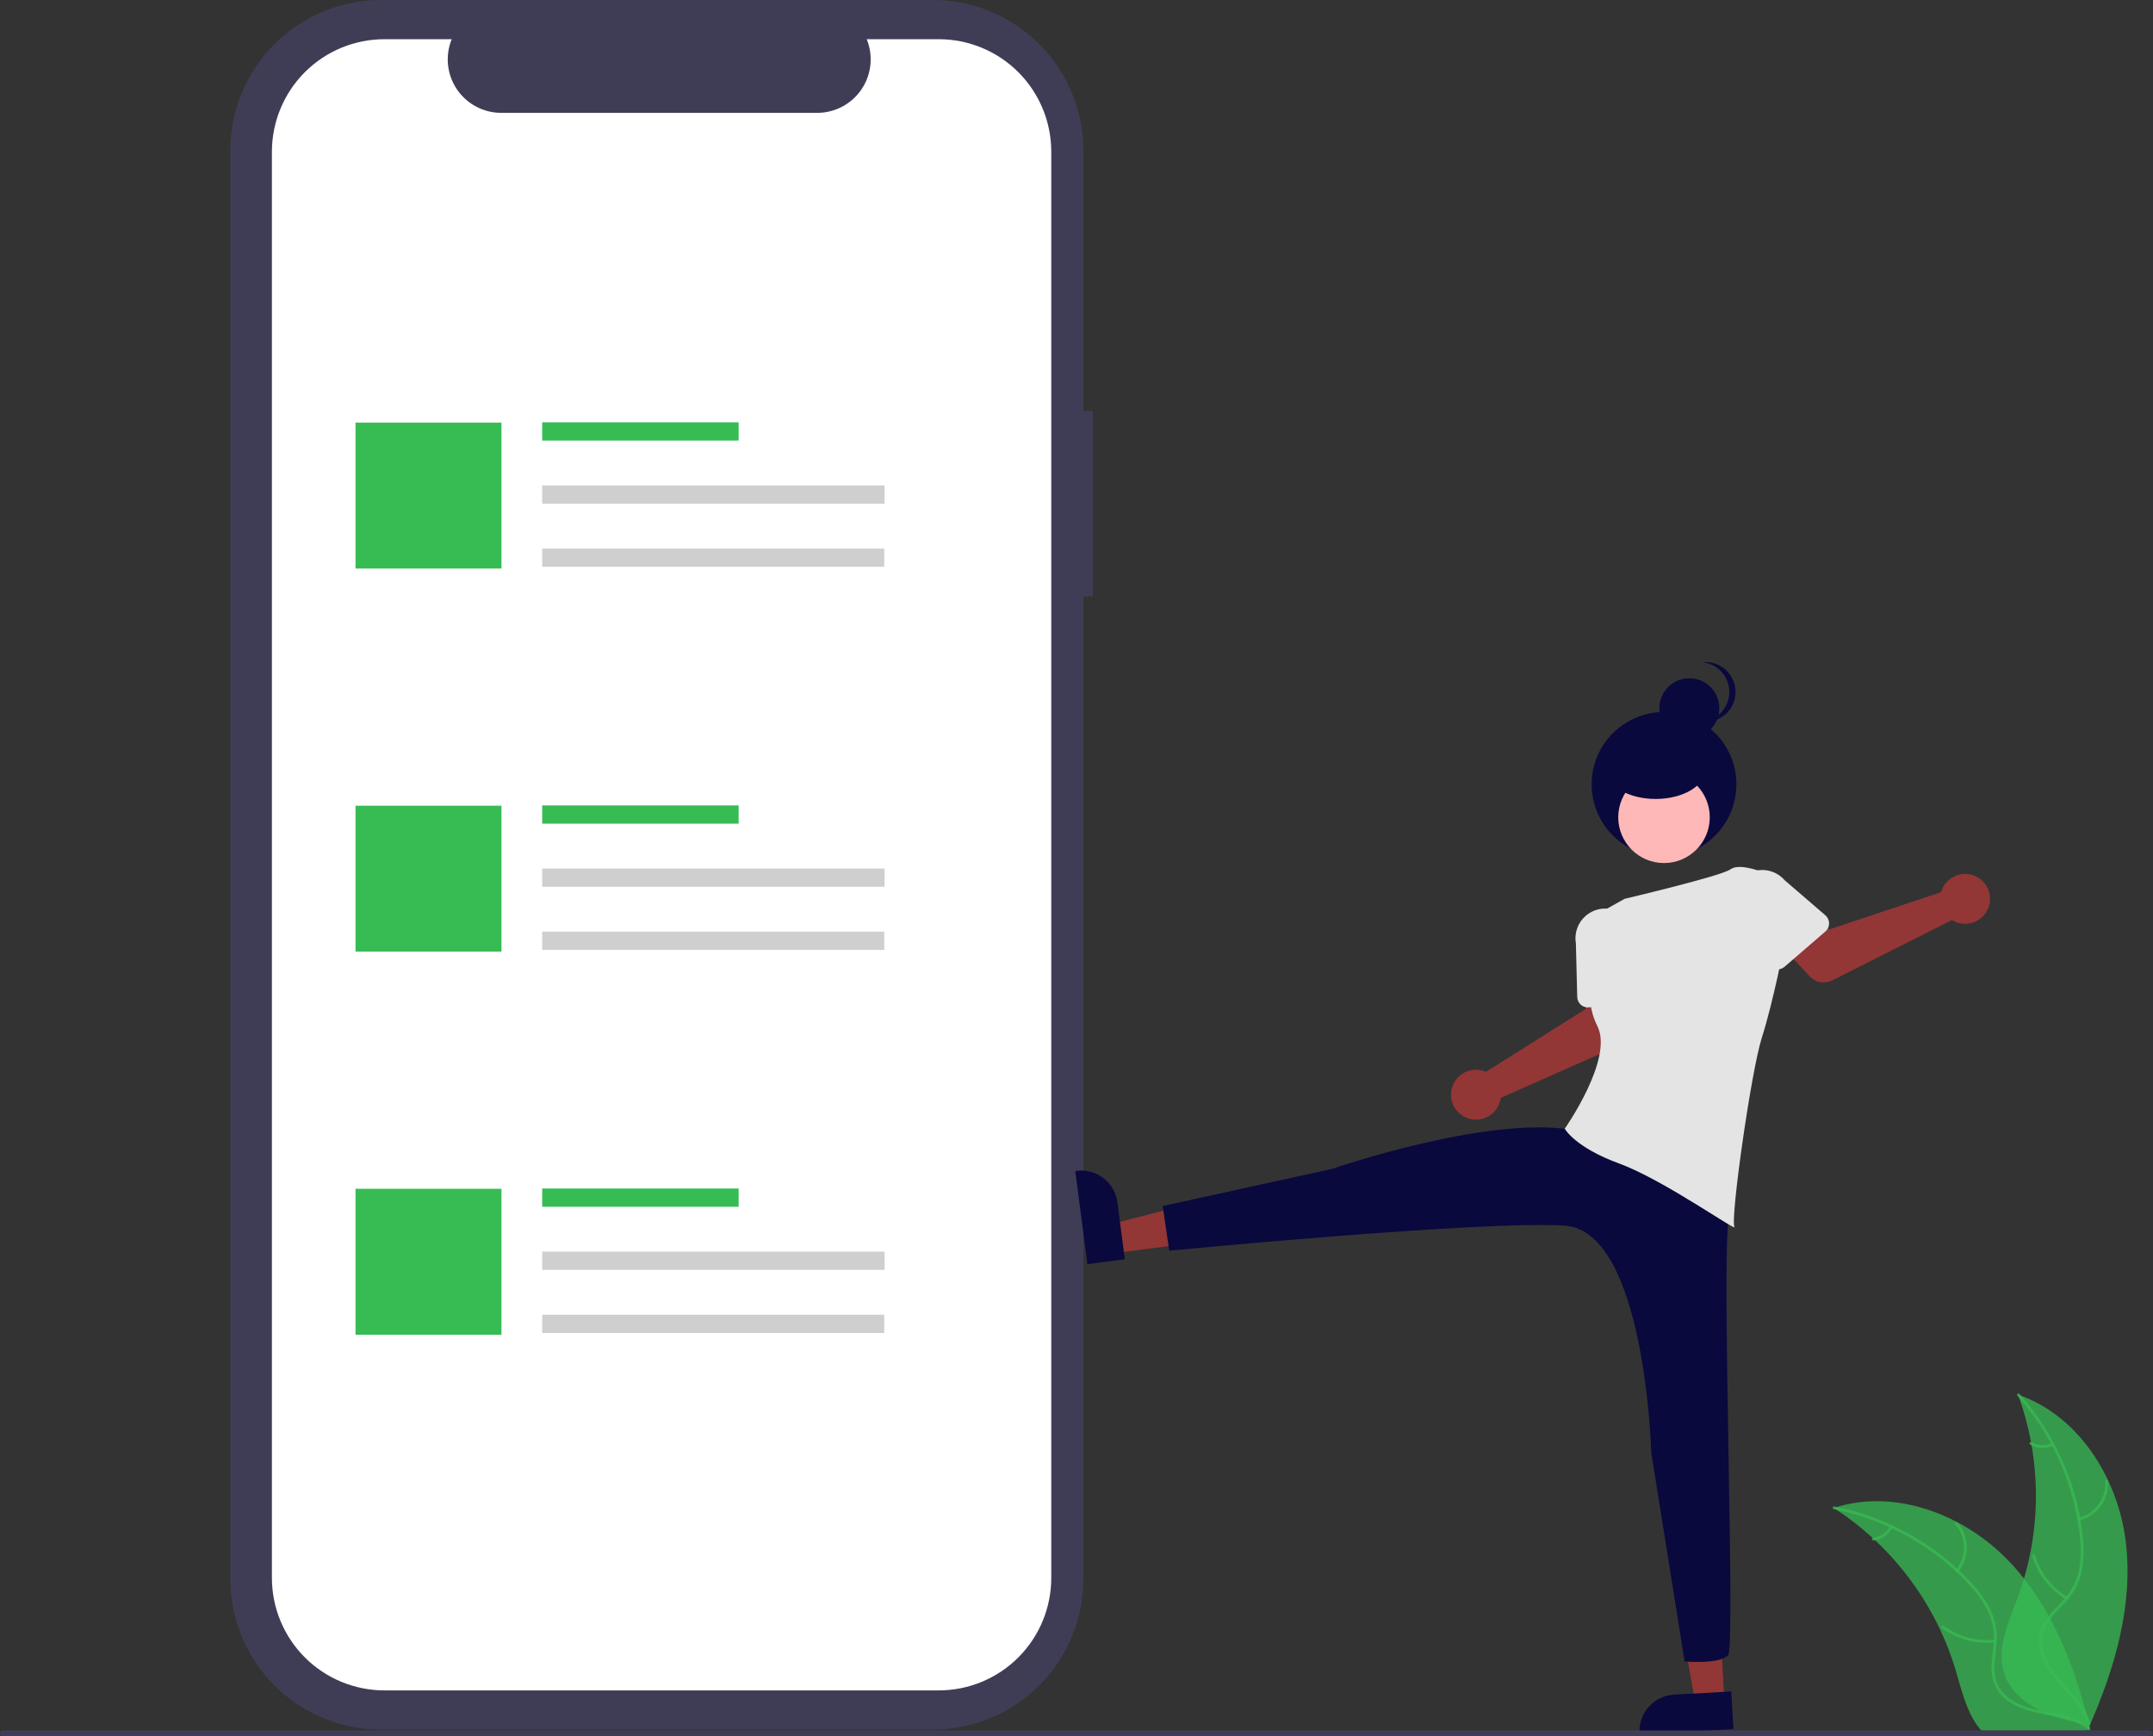 <svg width="496" height="400" viewBox="0 0 496 400" fill="none" xmlns="http://www.w3.org/2000/svg">
<rect x="0" y="0" width="496" height="400" fill="#333333" stroke="none"/>
<g clip-path="url(#clip0)">
<path d="M489.711 355.089C487.894 340.481 478.841 326.088 464.91 321.334C470.404 336.37 470.402 352.864 464.906 367.899C462.765 373.689 459.781 379.907 461.795 385.743C463.048 389.374 466.113 392.153 469.539 393.89C472.965 395.627 476.768 396.455 480.522 397.266L481.261 397.877C487.222 384.418 491.527 369.696 489.711 355.089Z" fill="#37BC54" fill-opacity="0.75"/>
<path d="M464.771 321.61C472.884 330.701 477.927 342.116 479.182 354.236C479.499 356.84 479.403 359.478 478.898 362.052C478.326 364.544 477.096 366.837 475.337 368.693C473.732 370.456 471.886 372.074 470.738 374.197C470.166 375.293 469.833 376.496 469.759 377.73C469.685 378.963 469.873 380.198 470.31 381.354C471.324 384.262 473.322 386.633 475.357 388.883C477.616 391.381 480.002 393.94 480.963 397.252C481.079 397.654 481.695 397.45 481.579 397.049C479.908 391.286 474.314 388.013 471.646 382.823C470.402 380.401 469.879 377.59 471.046 375.033C472.066 372.797 473.969 371.127 475.609 369.356C477.351 367.571 478.63 365.386 479.333 362.992C479.967 360.452 480.165 357.822 479.917 355.216C479.452 349.339 478.066 343.571 475.809 338.125C473.268 331.894 469.68 326.144 465.2 321.124C464.923 320.813 464.496 321.302 464.771 321.61Z" fill="#37BC54" fill-opacity="0.75"/>
<path d="M479.008 350.31C481.013 349.823 482.779 348.639 483.992 346.971C485.204 345.302 485.784 343.256 485.628 341.199C485.595 340.783 484.947 340.815 484.98 341.231C485.129 343.147 484.589 345.052 483.456 346.604C482.324 348.156 480.674 349.251 478.804 349.694C478.398 349.79 478.604 350.406 479.008 350.31Z" fill="#37BC54" fill-opacity="0.75"/>
<path d="M476.269 367.906C472.648 365.744 469.975 362.297 468.783 358.252C468.665 357.851 468.05 358.055 468.167 358.455C469.416 362.662 472.204 366.244 475.977 368.486C476.337 368.699 476.627 368.118 476.269 367.906Z" fill="#37BC54" fill-opacity="0.75"/>
<path d="M472.666 332.509C471.93 332.859 471.118 333.02 470.304 332.979C469.489 332.938 468.698 332.695 468.001 332.272C467.644 332.054 467.355 332.635 467.709 332.851C468.482 333.315 469.356 333.582 470.255 333.63C471.155 333.677 472.053 333.504 472.87 333.125C472.95 333.096 473.016 333.037 473.054 332.961C473.092 332.885 473.1 332.797 473.076 332.715C473.049 332.634 472.99 332.566 472.914 332.528C472.837 332.489 472.748 332.482 472.666 332.509Z" fill="#37BC54" fill-opacity="0.75"/>
<path d="M422.445 347.426C422.664 347.568 422.883 347.71 423.102 347.858C426.036 349.787 428.808 351.952 431.392 354.33C431.594 354.511 431.797 354.697 431.994 354.883C438.157 360.679 443.19 367.569 446.838 375.203C448.287 378.242 449.502 381.387 450.474 384.61C451.816 389.062 452.916 393.995 455.572 397.637C455.844 398.02 456.141 398.385 456.459 398.732H480.458C480.513 398.704 480.568 398.682 480.622 398.655L481.581 398.699C481.542 398.529 481.499 398.354 481.46 398.184C481.438 398.086 481.411 397.987 481.389 397.888C481.373 397.823 481.356 397.757 481.345 397.697C481.34 397.675 481.334 397.653 481.329 397.637C481.318 397.576 481.301 397.521 481.29 397.467C481.049 396.487 480.801 395.506 480.546 394.526C480.546 394.521 480.546 394.521 480.54 394.515C478.574 387.052 475.968 379.688 472.327 372.953C472.217 372.75 472.108 372.542 471.987 372.339C470.329 369.313 468.427 366.427 466.298 363.71C465.128 362.226 463.883 360.802 462.569 359.444C459.167 355.942 455.235 352.997 450.917 350.716C442.31 346.172 432.344 344.43 423.145 347.207C422.91 347.278 422.68 347.349 422.445 347.426Z" fill="#37BC54" fill-opacity="0.75"/>
<path d="M422.498 347.73C434.449 350.104 445.348 356.182 453.648 365.103C455.468 366.992 456.98 369.156 458.127 371.515C459.17 373.849 459.569 376.421 459.282 378.961C459.062 381.336 458.562 383.739 458.924 386.125C459.127 387.344 459.585 388.506 460.269 389.536C460.952 390.565 461.846 391.438 462.891 392.098C465.451 393.809 468.474 394.499 471.453 395.07C474.761 395.705 478.207 396.311 480.968 398.378C481.303 398.628 481.672 398.094 481.338 397.844C476.534 394.249 470.097 395.004 464.842 392.466C462.39 391.281 460.28 389.351 459.673 386.607C459.142 384.208 459.655 381.729 459.898 379.327C460.214 376.853 459.92 374.338 459.04 372.004C458.017 369.594 456.591 367.375 454.824 365.444C450.914 361.031 446.335 357.26 441.254 354.27C435.474 350.825 429.148 348.395 422.548 347.083C422.14 347.002 422.093 347.65 422.498 347.73Z" fill="#37BC54" fill-opacity="0.75"/>
<path d="M451.144 362.073C452.452 360.478 453.15 358.469 453.113 356.407C453.077 354.344 452.308 352.361 450.945 350.813C450.668 350.501 450.17 350.916 450.447 351.229C451.719 352.669 452.435 354.515 452.465 356.436C452.495 358.357 451.838 360.225 450.611 361.704C450.345 362.026 450.88 362.393 451.144 362.073H451.144Z" fill="#37BC54" fill-opacity="0.75"/>
<path d="M459.552 377.772C455.359 378.226 451.15 377.083 447.762 374.571C447.427 374.321 447.058 374.855 447.393 375.104C450.923 377.712 455.306 378.892 459.668 378.41C460.084 378.364 459.966 377.726 459.552 377.772V377.772Z" fill="#37BC54" fill-opacity="0.75"/>
<path d="M435.364 351.678C434.987 352.401 434.436 353.019 433.761 353.476C433.086 353.934 432.308 354.216 431.496 354.298C431.08 354.339 431.199 354.977 431.612 354.937C432.508 354.842 433.367 354.529 434.114 354.025C434.861 353.521 435.473 352.843 435.897 352.048C435.944 351.976 435.961 351.89 435.946 351.806C435.93 351.722 435.884 351.647 435.815 351.597C435.744 351.548 435.657 351.529 435.573 351.545C435.488 351.56 435.413 351.608 435.364 351.678Z" fill="#37BC54" fill-opacity="0.75"/>
<path d="M251.765 94.698H249.576V34.716C249.576 30.157 248.678 25.643 246.933 21.431C245.189 17.219 242.631 13.392 239.408 10.168C236.184 6.944 232.357 4.387 228.145 2.643C223.933 0.898 219.419 3.59541e-06 214.86 1.10704e-10H87.779C78.572 -2.32353e-05 69.742 3.658 63.231 10.168C56.721 16.678 53.063 25.509 53.063 34.716V363.783C53.063 372.99 56.721 381.821 63.231 388.331C69.742 394.842 78.572 398.499 87.779 398.499H214.86C224.067 398.499 232.897 394.842 239.408 388.331C245.918 381.821 249.576 372.991 249.576 363.783V137.395H251.765L251.765 94.698Z" fill="#3F3D56"/>
<path d="M216.26 9.032H199.672C200.435 10.902 200.726 12.931 200.52 14.941C200.314 16.95 199.617 18.878 198.49 20.554C197.364 22.231 195.842 23.604 194.059 24.554C192.277 25.504 190.288 26.001 188.268 26.001H115.465C113.446 26.001 111.457 25.504 109.674 24.554C107.892 23.604 106.37 22.231 105.243 20.554C104.117 18.878 103.42 16.95 103.214 14.941C103.007 12.931 103.299 10.902 104.061 9.032H88.568C85.163 9.032 81.792 9.703 78.647 11.005C75.501 12.308 72.643 14.218 70.236 16.625C67.829 19.033 65.919 21.891 64.616 25.036C63.313 28.182 62.642 31.553 62.642 34.958V363.542C62.642 366.946 63.313 370.318 64.616 373.463C65.919 376.608 67.828 379.466 70.236 381.874C72.643 384.281 75.501 386.191 78.647 387.494C81.792 388.797 85.163 389.467 88.568 389.467H216.26C219.665 389.467 223.036 388.797 226.182 387.494C229.327 386.191 232.185 384.281 234.593 381.874C237 379.467 238.91 376.609 240.213 373.463C241.516 370.318 242.186 366.946 242.186 363.542V34.958C242.186 31.553 241.516 28.182 240.213 25.036C238.91 21.891 237 19.033 234.593 16.625C232.185 14.218 229.327 12.308 226.182 11.005C223.036 9.703 219.665 9.032 216.26 9.032Z" fill="white"/>
<path d="M170.167 97.303H124.906V101.506H170.167V97.303Z" fill="#37BC54"/>
<path d="M203.792 111.843H124.906V116.046H203.792V111.843Z" fill="#CFCFD0"/>
<path d="M203.715 126.383H124.906V130.586H203.715V126.383Z" fill="#CFCFD0"/>
<path d="M115.527 97.365H81.901V130.991H115.527V97.365Z" fill="#37BC54"/>
<path d="M170.167 185.569H124.906V189.772H170.167V185.569Z" fill="#37BC54"/>
<path d="M203.792 200.109H124.906V204.312H203.792V200.109Z" fill="#CFCFD0"/>
<path d="M203.715 214.649H124.906V218.852H203.715V214.649Z" fill="#CFCFD0"/>
<path d="M115.527 185.631H81.901V219.256H115.527V185.631Z" fill="#37BC54"/>
<path d="M170.167 273.835H124.906V278.038H170.167V273.835Z" fill="#37BC54"/>
<path d="M203.792 288.375H124.906V292.578H203.792V288.375Z" fill="#CFCFD0"/>
<path d="M203.715 302.914H124.906V307.117H203.715V302.914Z" fill="#CFCFD0"/>
<path d="M115.527 273.897H81.901V307.522H115.527V273.897Z" fill="#37BC54"/>
<path d="M397.269 391.998L390.566 392.367L385.953 366.689L395.845 366.145L397.269 391.998Z" fill="#F53A3A" fill-opacity="0.5"/>
<path d="M399.336 398.401L377.724 399.591L377.708 399.318C377.586 397.087 378.354 394.898 379.845 393.234C381.335 391.569 383.426 390.565 385.657 390.442L385.658 390.442L398.858 389.715L399.336 398.401Z" fill="#09093D"/>
<path d="M256.741 288.724L255.873 282.067L281.137 275.553L282.417 285.378L256.741 288.724Z" fill="#F53A3A" fill-opacity="0.5"/>
<path d="M250.51 291.262L247.713 269.798L247.984 269.763C250.2 269.474 252.439 270.078 254.21 271.44C255.981 272.803 257.138 274.813 257.427 277.028L257.427 277.029L259.136 290.138L250.51 291.262Z" fill="#09093D"/>
<path d="M341.477 246.653C341.77 246.731 342.056 246.833 342.332 246.956L365.305 232.476L365.059 225.883L374.96 224.212L376.528 235.841C376.655 236.78 376.474 237.735 376.012 238.563C375.549 239.39 374.831 240.045 373.965 240.43L345.727 252.964C345.575 254.121 345.075 255.205 344.292 256.07C343.509 256.936 342.481 257.543 341.345 257.81C340.209 258.078 339.018 257.993 337.931 257.567C336.845 257.141 335.913 256.394 335.261 255.426C334.609 254.458 334.267 253.315 334.281 252.147C334.295 250.98 334.664 249.845 335.339 248.893C336.013 247.94 336.962 247.216 338.058 246.816C339.155 246.416 340.347 246.359 341.477 246.653Z" fill="#F53A3A" fill-opacity="0.5"/>
<path d="M364.255 231.557C363.981 231.333 363.759 231.052 363.604 230.734C363.448 230.416 363.363 230.068 363.355 229.714L363.049 217.351C362.739 215.566 363.149 213.731 364.189 212.249C365.23 210.766 366.816 209.756 368.599 209.441C370.383 209.126 372.219 209.53 373.705 210.567C375.191 211.603 376.205 213.185 376.526 214.968L380.418 226.749C380.529 227.085 380.567 227.441 380.528 227.793C380.489 228.145 380.374 228.484 380.192 228.788C380.01 229.092 379.765 229.353 379.473 229.553C379.181 229.753 378.85 229.888 378.501 229.949L366.24 232.08C365.891 232.141 365.533 232.125 365.191 232.035C364.848 231.945 364.529 231.782 364.255 231.557Z" fill="#E4E4E4"/>
<path d="M383.355 197.39C392.563 197.39 400.028 189.925 400.028 180.717C400.028 171.509 392.563 164.044 383.355 164.044C374.147 164.044 366.682 171.509 366.682 180.717C366.682 189.925 374.147 197.39 383.355 197.39Z" fill="#09093D"/>
<path d="M389.187 170.068C392.998 170.068 396.086 166.979 396.086 163.169C396.086 159.359 392.998 156.27 389.187 156.27C385.377 156.27 382.288 159.359 382.288 163.169C382.288 166.979 385.377 170.068 389.187 170.068Z" fill="#09093D"/>
<path d="M398.386 159.432C398.386 157.727 397.754 156.082 396.613 154.815C395.472 153.547 393.902 152.748 392.206 152.57C392.445 152.545 392.684 152.533 392.924 152.533C394.754 152.533 396.509 153.26 397.803 154.553C399.097 155.847 399.824 157.602 399.824 159.432C399.824 161.262 399.097 163.016 397.803 164.31C396.509 165.604 394.754 166.331 392.924 166.331C392.684 166.331 392.445 166.318 392.206 166.294C393.902 166.116 395.472 165.316 396.613 164.049C397.754 162.782 398.386 161.137 398.386 159.432Z" fill="#09093D"/>
<path d="M383.348 198.845C389.17 198.845 393.89 194.125 393.89 188.302C393.89 182.48 389.17 177.76 383.348 177.76C377.525 177.76 372.805 182.48 372.805 188.302C372.805 194.125 377.525 198.845 383.348 198.845Z" fill="#FFB8B8"/>
<path d="M400.897 261.051C400.897 261.051 400.395 273.602 398.387 280.129C396.378 286.655 399.893 379.028 398.136 381.288C396.378 383.547 388.095 382.794 388.095 382.794L380.411 334.667C380.411 334.667 379.058 283.643 360.483 282.388C341.908 281.133 269.365 288.161 269.365 288.161L267.859 277.869L306.766 269.335C306.766 269.335 342.41 257.035 361.989 260.298C381.569 263.562 400.897 261.051 400.897 261.051Z" fill="#09093D"/>
<path d="M398.638 200.306C400.646 198.8 405.666 200.808 405.666 200.808L411.188 217.124C411.188 217.124 408.427 231.18 405.917 238.962C403.407 246.743 398.571 281.143 399.575 282.65C400.579 284.156 383.326 271.845 373.034 268.08C362.742 264.314 360.483 260.047 360.483 260.047C360.483 260.047 371.779 243.982 368.014 236.452C364.249 228.921 367.261 220.387 367.261 220.387L365.755 211.852L374.289 207.083C374.289 207.083 396.629 201.812 398.638 200.306Z" fill="#E4E4E4"/>
<path d="M381.416 184.081C387.766 184.081 392.914 180.992 392.914 177.182C392.914 173.372 387.766 170.283 381.416 170.283C375.065 170.283 369.917 173.372 369.917 177.182C369.917 180.992 375.065 184.081 381.416 184.081Z" fill="#09093D"/>
<path d="M447.491 204.696C447.366 204.972 447.263 205.257 447.183 205.55L421.424 214.144L416.48 209.777L408.913 216.377L416.914 224.959C417.561 225.652 418.415 226.117 419.348 226.284C420.281 226.451 421.243 226.311 422.09 225.884L449.679 211.983C450.671 212.599 451.826 212.898 452.992 212.841C454.158 212.784 455.279 212.374 456.206 211.664C457.133 210.955 457.821 209.98 458.181 208.869C458.54 207.759 458.552 206.565 458.217 205.447C457.881 204.329 457.213 203.34 456.301 202.611C455.39 201.882 454.278 201.448 453.114 201.367C451.949 201.285 450.788 201.56 449.783 202.155C448.779 202.749 447.979 203.636 447.491 204.696V204.696Z" fill="#F53A3A" fill-opacity="0.5"/>
<path d="M420.525 214.617L411.107 222.751C410.839 222.983 410.525 223.154 410.185 223.253C409.845 223.351 409.487 223.376 409.137 223.324C408.787 223.272 408.452 223.146 408.155 222.953C407.858 222.76 407.606 222.506 407.416 222.207L400.77 211.73C399.593 210.352 399.011 208.564 399.151 206.758C399.29 204.951 400.141 203.274 401.516 202.094C402.89 200.914 404.677 200.327 406.483 200.462C408.29 200.597 409.97 201.443 411.154 202.815L420.523 210.886C420.792 211.117 421.007 211.403 421.154 211.725C421.302 212.047 421.379 212.397 421.379 212.751C421.379 213.105 421.303 213.455 421.155 213.777C421.008 214.099 420.793 214.385 420.525 214.617L420.525 214.617Z" fill="#E4E4E4"/>
<path d="M495.256 400H0.652C0.479 400 0.314 399.931 0.192 399.808C0.07 399.686 0.002 399.521 0.002 399.348C0.002 399.176 0.07 399.01 0.192 398.888C0.314 398.766 0.479 398.697 0.652 398.696H495.256C495.429 398.696 495.595 398.765 495.717 398.887C495.839 399.009 495.908 399.175 495.908 399.348C495.908 399.521 495.839 399.687 495.717 399.809C495.595 399.931 495.429 400 495.256 400Z" fill="#3F3D56"/>
</g>
<defs>
<clipPath id="clip0">
<rect width="495.908" height="400" fill="white"/>
</clipPath>
</defs>
</svg>
